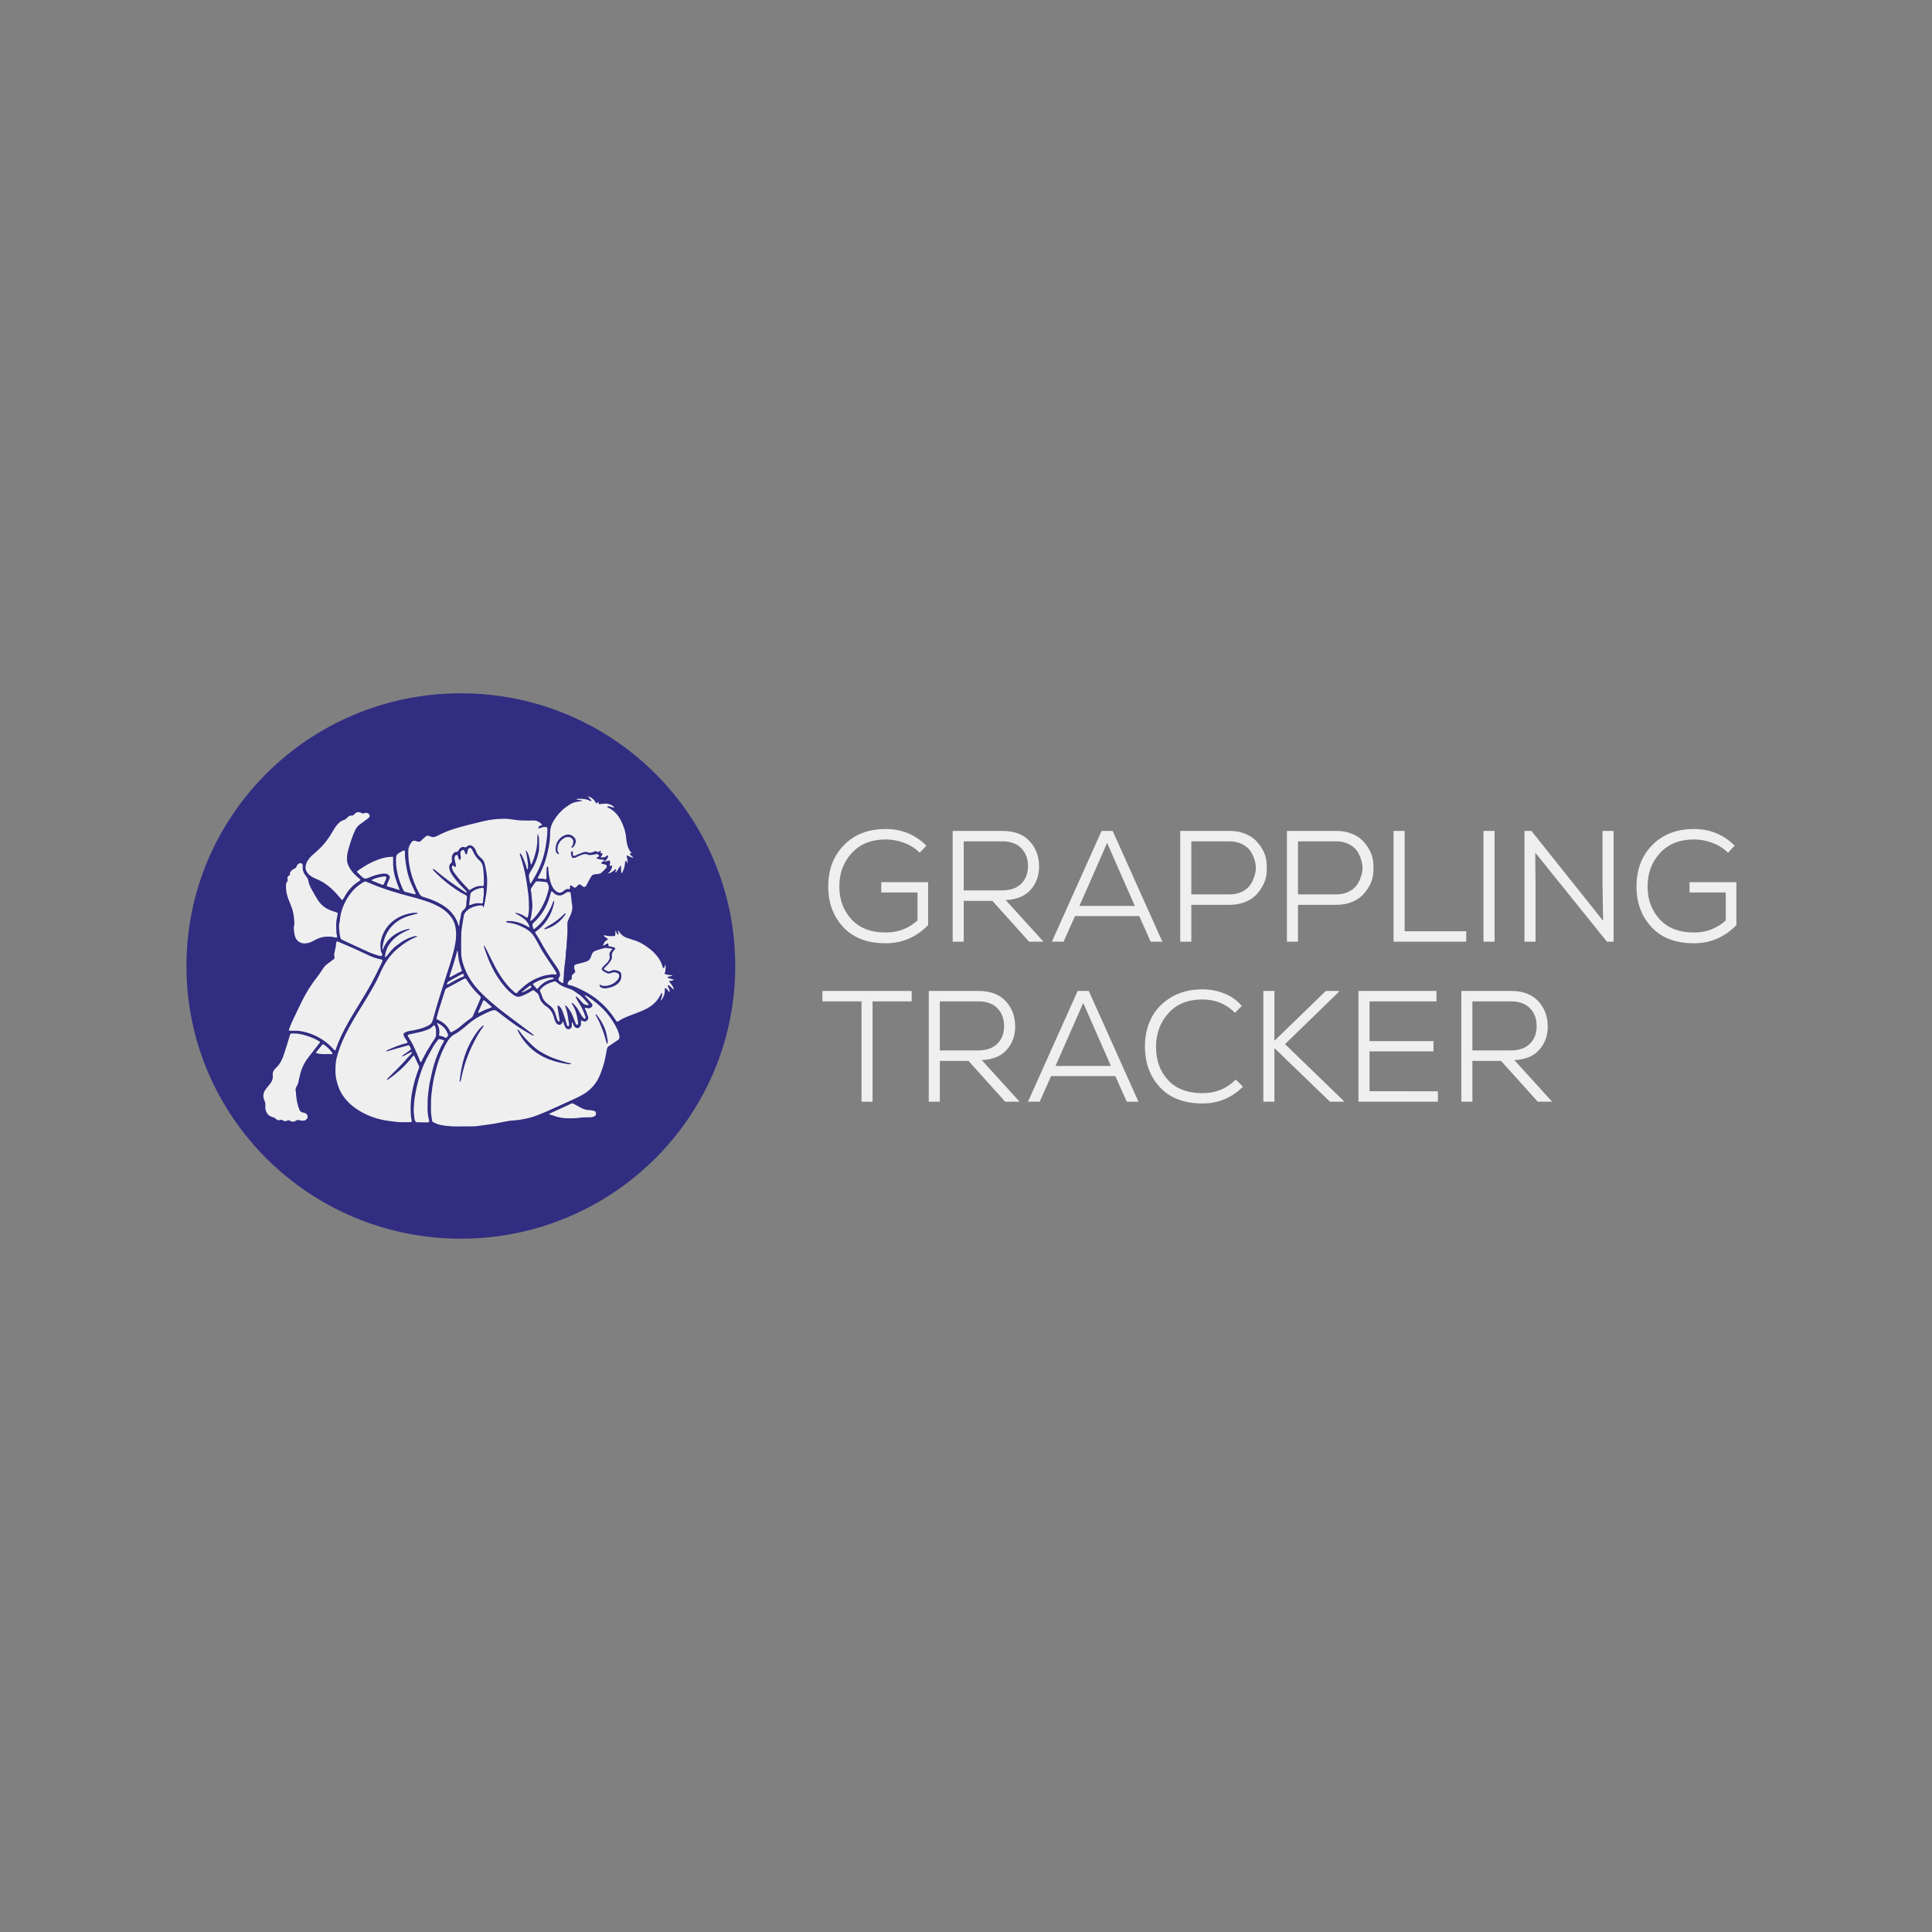 <?xml version="1.0" encoding="utf-8"?>
<!-- Generator: Adobe Illustrator 24.3.0, SVG Export Plug-In . SVG Version: 6.00 Build 0)  -->
<svg version="1.1" id="Layer_1" xmlns="http://www.w3.org/2000/svg" xmlns:xlink="http://www.w3.org/1999/xlink" x="0px" y="0px"
	 viewBox="0 0 2000 2000" style="enable-background:new 0 0 2000 2000;" xml:space="preserve">
<rect x="0" y="0" width="2000" height="2000" fill="#808080" stroke="none"/>
<style type="text/css">
	.st0{fill:#312D81;}
	.st1{fill:#EFEFF0;}
	.st2{fill:#2C2C2C;}
</style>
<g>
	<g>
		<path class="st1" d="M958.99,875.39l-6.88,7.37c-4.48-4.48-9.86-7.89-16.14-10.24c-6.28-2.35-12.64-3.52-19.09-3.52
			c-14.96,0-26.73,4.75-35.31,14.25c-8.58,9.5-12.81,21.08-12.7,34.73c0,13.33,4.18,24.55,12.53,33.67
			c8.36,9.12,20.18,13.68,35.47,13.68c12.67,0,23.65-4.15,32.93-12.45v-29h-37.52v-10.65h48.5v44.4
			c-12.23,12.56-26.87,18.84-43.91,18.84c-19,0-33.67-5.6-43.99-16.79c-10.32-11.19-15.48-25.04-15.48-41.53
			c-0.11-17.69,5.3-32.11,16.22-43.25c10.92-11.14,25.34-16.71,43.25-16.71C933.38,858.19,947.41,863.92,958.99,875.39z"/>
		<path class="st1" d="M1041.07,931.75l39.16,43.09h-14.91l-38.01-42.27h-29.65v42.27h-11.47V860.16h51.45
			c12.12,0,21.46,3.47,28.02,10.4c6.55,6.94,9.88,15.59,9.99,25.97c0.11,9.61-2.76,17.75-8.6,24.41
			C1061.2,927.6,1052.54,931.21,1041.07,931.75z M1037.63,870.97h-39.98v50.79h39.32c8.85,0,15.59-2.32,20.23-6.96
			c4.64-4.64,6.96-10.73,6.96-18.27s-2.29-13.68-6.88-18.43S1046.15,870.97,1037.63,870.97z"/>
		<path class="st1" d="M1191.14,974.84l-11.8-26.54h-66.52l-11.8,26.54h-12.12l51.45-114.69h11.47l51.45,114.69H1191.14z
			 M1146.09,872.61l-28.67,65.21h57.34L1146.09,872.61z"/>
		<path class="st1" d="M1273.06,936.67h-39.81v38.17h-11.47V860.16h51.28c5.46,0,10.51,0.88,15.15,2.62
			c4.64,1.75,8.46,4.1,11.47,7.04c3,2.95,5.54,6.34,7.62,10.16c2.07,3.82,3.33,7.84,3.77,12.04c0.44,4.21,0.44,8.41,0,12.62
			c-0.44,4.21-1.69,8.25-3.77,12.12c-2.08,3.88-4.62,7.29-7.62,10.24c-3.01,2.95-6.83,5.3-11.47,7.05
			C1283.57,935.79,1278.52,936.67,1273.06,936.67z M1233.25,870.97v54.89h39.81c4.91,0,9.31-1.01,13.19-3.03
			c3.88-2.02,6.8-4.64,8.77-7.86c1.97-3.22,3.41-6.77,4.34-10.65c0.93-3.88,0.93-7.78,0-11.71c-0.93-3.93-2.38-7.51-4.34-10.73
			c-1.97-3.22-4.89-5.84-8.77-7.86c-3.88-2.02-8.27-3.03-13.19-3.03H1233.25z"/>
		<path class="st1" d="M1383.49,936.67h-39.81v38.17h-11.47V860.16h51.28c5.46,0,10.51,0.88,15.16,2.62
			c4.64,1.75,8.46,4.1,11.47,7.04c3,2.95,5.54,6.34,7.62,10.16c2.07,3.82,3.33,7.84,3.77,12.04c0.44,4.21,0.44,8.41,0,12.62
			c-0.44,4.21-1.69,8.25-3.77,12.12c-2.08,3.88-4.62,7.29-7.62,10.24c-3,2.95-6.83,5.3-11.47,7.05
			C1394,935.79,1388.95,936.67,1383.49,936.67z M1343.67,870.97v54.89h39.81c4.92,0,9.31-1.01,13.19-3.03
			c3.88-2.02,6.8-4.64,8.77-7.86c1.96-3.22,3.41-6.77,4.34-10.65c0.93-3.88,0.93-7.78,0-11.71c-0.93-3.93-2.38-7.51-4.34-10.73
			c-1.97-3.22-4.89-5.84-8.77-7.86c-3.88-2.02-8.27-3.03-13.19-3.03H1343.67z"/>
		<path class="st1" d="M1442.63,860.16h11.47v103.87h63.73v10.81h-75.2V860.16z"/>
		<path class="st1" d="M1547.16,974.84h-11.47V860.16h11.47V974.84z"/>
		<path class="st1" d="M1585.33,860.16l74.22,93.06l-0.66-38.01v-55.05h11.47v114.69h-6.88l-74.22-92.24l0.33,33.91v58.33h-11.47
			V860.16H1585.33z"/>
		<path class="st1" d="M1795.7,875.39l-6.88,7.37c-4.48-4.48-9.86-7.89-16.14-10.24c-6.28-2.35-12.64-3.52-19.09-3.52
			c-14.96,0-26.73,4.75-35.31,14.25c-8.58,9.5-12.81,21.08-12.7,34.73c0,13.33,4.18,24.55,12.53,33.67
			c8.36,9.12,20.18,13.68,35.47,13.68c12.67,0,23.65-4.15,32.93-12.45v-29H1749v-10.65h48.5v44.4
			c-12.23,12.56-26.87,18.84-43.91,18.84c-19,0-33.67-5.6-43.99-16.79c-10.32-11.19-15.48-25.04-15.48-41.53
			c-0.11-17.69,5.3-32.11,16.22-43.25c10.92-11.14,25.34-16.71,43.25-16.71C1770.08,858.19,1784.12,863.92,1795.7,875.39z"/>
		<path class="st1" d="M891.82,1140.5v-103.87h-40.47v-10.81h92.4v10.81h-40.47v103.87H891.82z"/>
		<path class="st1" d="M1016.33,1097.41l39.16,43.09h-14.91l-38.01-42.27h-29.66v42.27h-11.47v-114.69h51.45
			c12.12,0,21.46,3.47,28.02,10.4c6.55,6.94,9.88,15.59,9.99,25.97c0.11,9.61-2.76,17.75-8.6,24.41
			C1036.46,1093.26,1027.8,1096.86,1016.33,1097.41z M1012.89,1036.63h-39.98v50.79h39.32c8.85,0,15.59-2.32,20.23-6.96
			c4.64-4.64,6.96-10.73,6.96-18.27s-2.29-13.68-6.88-18.43C1027.96,1039,1021.41,1036.63,1012.89,1036.63z"/>
		<path class="st1" d="M1166.41,1140.5l-11.8-26.54h-66.52l-11.8,26.54h-12.12l51.45-114.69h11.47l51.45,114.69H1166.41z
			 M1121.35,1038.26l-28.67,65.21h57.34L1121.35,1038.26z"/>
		<path class="st1" d="M1279.29,1117.56l7.37,7.37c-11.58,11.58-25.5,17.37-41.78,17.37c-19.01,0-33.67-5.54-43.99-16.63
			c-10.32-11.08-15.54-25.04-15.65-41.86c-0.11-10.7,1.99-20.48,6.31-29.33c4.31-8.85,11.08-16.11,20.32-21.79
			c9.23-5.68,20.23-8.52,33.01-8.52c7.97,0,15.54,1.45,22.69,4.34c7.15,2.9,13.13,7.18,17.94,12.86l-7.04,7.04
			c-9.29-9.17-20.48-13.76-33.59-13.76c-15.18,0-27.01,4.78-35.47,14.34c-8.47,9.56-12.7,21.11-12.7,34.65
			c0,14.09,4.18,25.62,12.53,34.57c8.36,8.96,20.23,13.43,35.63,13.43C1258.42,1131.65,1269.89,1126.96,1279.29,1117.56z"/>
		<path class="st1" d="M1386.11,1025.81v0.82l-55.87,54.23l60.78,58.82v0.82h-14.25l-57.51-55.54v55.54h-11.47v-114.69h11.47v51.61
			l53.25-51.61H1386.11z"/>
		<path class="st1" d="M1488.51,1129.69v10.81h-82.25v-114.69h80.77v10.81h-69.3v41.12h66.19v10.65h-66.19v41.29H1488.51z"/>
		<path class="st1" d="M1567.64,1097.41l39.16,43.09h-14.91l-38.01-42.27h-29.66v42.27h-11.47v-114.69h51.45
			c12.12,0,21.46,3.47,28.02,10.4c6.55,6.94,9.88,15.59,9.99,25.97c0.11,9.61-2.76,17.75-8.6,24.41
			C1587.76,1093.26,1579.11,1096.86,1567.64,1097.41z M1564.2,1036.63h-39.98v50.79h39.32c8.85,0,15.59-2.32,20.23-6.96
			c4.64-4.64,6.96-10.73,6.96-18.27s-2.29-13.68-6.88-18.43C1579.27,1039,1572.72,1036.63,1564.2,1036.63z"/>
	</g>
	<g>
		<ellipse class="st0" cx="477.06" cy="1000" rx="284.06" ry="282.29"/>
		<g>
			<path class="st1" d="M479.13,1166.07c-3.61,0-7.23,0.16-10.83-0.04c-4.3-0.23-8.61-0.66-12.83-1.63
				c-2.41-0.55-4.64-1.52-6.84-2.61c-0.86-0.43-1.28-1.09-1.42-2c-0.61-3.97-1.16-7.93-1.07-11.96c0.06-2.87,0.04-5.74,0.07-8.61
				c0.05-4.88,0.85-9.67,1.47-14.5c0.79-6.13,2.23-12.09,3.81-18.03c2.11-7.9,4.83-15.6,8.56-22.92c1.11-2.17,2.27-4.33,3.59-6.37
				c1.73-2.68,3.93-5.09,6.73-6.6c5.66-3.04,10.38-7.25,15.2-11.35c6.56-5.58,14.14-9.35,21.97-12.71c0.66-0.28,1.37-0.43,2.05-0.68
				c1.91-0.7,3.49-0.44,5.18,0.92c4.6,3.69,9.38,7.15,14.09,10.71c5.75,4.35,11.85,8.16,18.11,11.74c1.62,0.93,3.26,1.82,4.9,2.72
				c0.1,0.06,0.28,0.03,0.4-0.01c0.35-0.13,0.39-0.38,0.1-0.66c-0.52-0.49-1.03-1.01-1.6-1.44c-7.03-5.26-14.1-10.46-21.09-15.77
				c-6.07-4.61-12.19-9.19-18.03-14.08c-5.4-4.53-10.64-9.26-15.49-14.4c-7.61-8.06-13.42-17.2-16.72-27.81
				c-1.15-3.7-1.94-7.5-1.99-11.38c-0.08-6.6-0.09-13.2,0.07-19.8c0.07-2.99,0.54-5.98,0.96-8.95c0.44-3.11,1.13-6.19,1.55-9.3
				c0.28-2.11,1.2-3.78,2.69-5.24c1.46-1.42,3.05-2.63,4.91-3.48c3.17-1.45,6.47-2.39,9.97-2.56c1.25-0.06,2.32,0.1,2.49,1.68
				c0.05,0.45,0.35,0.46,0.52,0.05c1.09-2.68,1.42-5.54,1.9-8.34c0.69-4.08,1.36-8.2,1.6-12.32c0.28-4.71,0.35-9.42-0.38-14.15
				c-0.5-3.26-1.08-6.47-1.87-9.67c-0.57-2.33-1.62-4.27-3.39-5.85c-0.54-0.48-1.05-0.99-1.58-1.47c-1.84-1.68-3.29-3.57-4.01-6.01
				c-0.53-1.81-1.63-3.34-3-4.66c-1.94-1.86-3.98-2.02-6.23-0.46c-0.35,0.25-0.61,0.64-0.98,0.84c-0.34,0.18-0.83,0.37-1.14,0.25
				c-3.25-1.18-5.23,0.44-6.82,2.97c-0.08,0.12-0.12,0.26-0.18,0.39c-0.39,0.85-0.99,1.38-1.99,1.37c-1.24-0.01-2.25,0.5-3.03,1.42
				c-0.94,1.12-1.65,2.39-1.73,3.87c-0.07,1.29,0.01,2.58,0.07,3.87c0.04,0.91-0.12,1.73-0.86,2.31c-2.48,1.95-2.14,4.56-1.54,7.1
				c0.32,1.36,1.04,2.67,1.79,3.88c2.74,4.41,6.07,8.37,9.62,12.14c2.07,2.2,4.22,4.33,6.3,6.51c0.13,0.14,0.11,0.6-0.02,0.75
				c-0.14,0.16-0.55,0.25-0.75,0.16c-0.52-0.23-0.99-0.57-1.48-0.88c-10.44-6.69-20.51-13.87-29.93-21.94
				c-0.75-0.64-1.66-1.11-2.51-1.64c-0.06-0.04-0.25,0.04-0.33,0.12c-0.08,0.08-0.18,0.27-0.14,0.34c0.27,0.49,0.5,1.04,0.89,1.43
				c2.94,2.96,5.96,5.83,9.08,8.61c5.62,5,11.65,9.39,18.02,13.35c1.95,1.22,3.99,2.31,6.06,3.32c1.1,0.54,1.47,1.28,1.35,2.4
				c-0.18,1.7-0.37,3.41-0.56,5.11c-0.03,0.28-0.18,0.57-0.15,0.84c0.34,3.12-0.82,5.51-3.28,7.46c-1.26,1-1.82,2.54-2.12,4.14
				c-0.36,1.97-0.57,4-1.2,5.88c-0.72,2.13-0.04,4.41-0.99,6.46c-0.75-2-1.36-4.07-2.27-5.99c-3.37-7.1-8.71-12.37-15.44-16.39
				c-5.98-3.57-12.44-6.02-19.08-7.97c-1.99-0.59-3.18-1.62-4.14-3.37c-4.19-7.59-7.27-15.6-9.29-23.99
				c-1.65-6.84-2.39-13.81-2.17-20.87c0.1-3.36,1.61-6.07,3.45-8.64c0.96-1.35,2.4-1.73,4.22-1.12c3.99,1.34,4.01,1.22,7.07-1.72
				c1.13-1.09,2.3-2.17,3.56-3.11c0.81-0.6,1.79-0.9,2.86-0.38c0.51,0.25,1.16,0.22,1.65,0.49c2.11,1.17,4.16,0.83,6.22-0.13
				c0.91-0.43,1.86-0.79,2.74-1.28c5.19-2.88,10.72-4.84,16.37-6.61c10.04-3.14,20.3-5.38,30.49-7.92c3.07-0.77,6.2-1.18,9.34-1.61
				c3.6-0.5,7.18-0.59,10.78-0.69c4.64-0.12,9.16,0.78,13.73,1.36c3.28,0.41,6.62,0.41,9.94,0.5c2.31,0.06,4.62-0.03,6.93-0.11
				c2.9-0.1,5.36,0.95,7.51,2.78c0.62,0.53,1.4,0.99,1.49,1.94c-0.66,0.25-1.35,0.45-1.98,0.77c-0.5,0.26-0.94,0.65-1.38,1.01
				c-0.42,0.34-0.56,1.34-0.19,1.52c0.33,0.16,0.84,0.26,1.15,0.12c1.44-0.68,2.87-1.26,4.52-1.34c3.46-0.17,3.53-0.14,3.5,3.49
				c-0.04,5.31-0.8,10.54-1.6,15.78c-1.89,12.36-6.33,23.75-12.76,34.43c-0.67,1.11-1.26,2.26-1.97,3.34
				c-0.42,0.64-1.01,1.18-1.53,1.76c-0.12-0.7-0.23-1.4-0.35-2.1c-0.25-1.41-0.53-2.81-0.77-4.21c-0.36-2.07,0-3.99,1.19-5.74
				c0.4-0.59,0.7-1.25,1.08-1.86c3.81-6.01,6.38-12.5,7.79-19.45c0.11-0.56,0.27-1.13,0.28-1.69c0.04-4.02,0.14-8.03,0.01-12.05
				c-0.05-1.38-0.7-2.74-1.1-4.1c-0.02-0.07-0.24-0.17-0.28-0.14c-0.11,0.08-0.23,0.22-0.23,0.34c-0.06,1-0.16,2-0.14,3
				c0.27,9.49-2.12,18.43-5.76,27.09c-0.18,0.43-0.6,0.76-0.9,1.14c-0.1-0.41-0.23-0.81-0.3-1.23c-0.64-3.67-1.36-7.32-2.9-10.75
				c-0.4-0.9-1.02-1.7-1.56-2.53c-0.04-0.07-0.26-0.1-0.33-0.06c-0.11,0.07-0.24,0.24-0.22,0.34c0.33,1.68,0.74,3.34,1.03,5.03
				c0.71,4.09,1.44,8.18,1.24,12.35c-0.02,0.42-0.14,0.84-0.25,1.25c-0.02,0.09-0.19,0.17-0.3,0.19c-0.13,0.02-0.31,0.02-0.41-0.05
				c-0.11-0.07-0.21-0.22-0.24-0.35c-0.82-3.8-2.24-7.39-3.77-10.95c-0.34-0.79-0.67-1.59-1.07-2.35c-1.05-1.95-2.07-3.06-2.28-2.6
				c-0.56,1.22,0.3,2.22,0.63,3.25c2.47,7.78,4.49,15.69,5.83,23.73c0.84,5.07,1.52,10.18,2.19,15.28c0.7,5.3,0.57,10.57,0.67,15.87
				c0.05,2.62-0.77,5.09-1.1,7.64c-0.07,0.51-0.94,0.86-1.39,0.6c-0.5-0.28-1-0.57-1.46-0.91c-2.48-1.81-5.25-2.95-8.22-3.69
				c-0.69-0.17-1.36-0.55-2.03,0.01c0.45,0.33,0.86,0.74,1.36,0.98c2.89,1.36,5.47,3.16,7.97,5.12c2.71,2.13,4.37,4.9,5.51,8.04
				c0.04,0.11-0.01,0.37-0.05,0.38c-0.23,0.05-0.52,0.14-0.71,0.05c-2.32-1.16-4.56-2.51-6.95-3.5c-5.11-2.12-10.44-3.21-16.02-2.76
				c-0.24,0.02-0.47,0.24-0.7,0.37c0.27,0.31,0.48,0.71,0.82,0.91c0.35,0.21,0.82,0.26,1.24,0.31c6.42,0.65,12.33,2.77,17.91,5.92
				c3.84,2.17,7.05,4.97,9.33,8.76c1.26,2.09,2.65,4.12,3.7,6.31c3.27,6.75,7.45,12.93,11.62,19.13c1.68,2.5,3.41,4.98,5.04,7.52
				c0.93,1.45,1.75,2.97,2.52,4.5c0.6,1.19,0.2,1.61-1.25,1.44c-1.87-0.22-3.71-0.25-5.58,0.23c-1.53,0.39-3.15,0.39-4.68,0.77
				c-8.24,2.07-15.64,5.79-22.1,11.31c-1.86,1.59-3.71,3.19-5.5,4.84c-0.73,0.67-1.18,1.96-1.97,2.17
				c-1.36,0.37-2.33-0.99-3.25-1.79c-2.07-1.78-4.07-3.68-5.85-5.74c-5.18-6.01-9.51-12.62-13.19-19.63
				c-3.2-6.1-6.19-12.31-9.29-18.47c-0.58-1.15-1.21-2.28-1.83-3.4c-0.05-0.09-0.21-0.11-0.31-0.17c-0.11,0.25-0.36,0.55-0.3,0.75
				c0.45,1.5,0.95,2.99,1.45,4.48c1.78,5.3,3.8,10.52,6.2,15.57c3.7,7.81,8.26,15.08,13.9,21.7c3.02,3.54,6.24,6.71,10.17,9.24
				c1.99,1.29,3.91,1.53,6.15,0.91c3.38-0.93,6.36-2.68,9.41-4.29c1.26-0.67,2.43-1.78,3.76-2.01c1.53-0.27,2.14,1.7,3.45,2.28
				c1.62,0.72,2.13,2.23,2.6,3.76c0.58,1.92,1.25,3.78,2.4,5.49c0.98,1.45,2.14,2.7,3.45,3.83c0.33,0.28,0.68,0.53,1.05,0.76
				c4.49,2.82,7.29,6.83,8.6,11.92c0.35,1.38,0.83,2.74,1.37,4.07c0.32,0.78,0.77,1.57,1.34,2.19c1.8,1.93,4.43,2.03,5.98-0.86
				c0.13-0.25,0.12-0.57,0.24-0.82c0.09-0.2,0.27-0.36,0.42-0.54c0.07,0.12,0.17,0.24,0.21,0.37c0.35,1.09,0.61,2.22,1.04,3.27
				c0.43,1.05,0.95,2.1,1.59,3.03c0.89,1.28,2.59,1.84,3.81,1.31c1.39-0.61,2.44-1.56,2.5-3.21c0.04-1.15,0-2.29,0-3.44
				c0-0.13,0.1-0.26,0.16-0.39c0.17,0.09,0.44,0.14,0.51,0.28c0.36,0.78,0.65,1.59,1,2.38c0.23,0.52,0.47,1.06,0.82,1.51
				c0.92,1.19,2.15,1.99,3.69,1.9c1.4-0.08,3.11-2.04,3.25-3.64c0.11-1.28,0.02-2.58,0.08-3.87c0.01-0.15,0.43-0.44,0.55-0.39
				c0.81,0.3,1.59,0.68,2.38,1.01c0.71,0.29,1.41,0.2,2.08-0.16c2.31-1.22,2.98-2.73,2.13-5.3c-0.72-2.17-1.65-4.27-2.39-6.44
				c-0.24-0.71-1.31-1.43-0.5-2.16c0.33-0.3,1.37,0.07,2.03,0.29c1.52,0.5,2.89,0.16,4.12-0.69c1.46-1.01,2-2.57,0.71-4.01
				c-2.4-2.68-4.76-5.39-7.13-8.09c-0.08-0.09-0.09-0.24-0.14-0.36c0.26-0.05,0.57-0.22,0.76-0.14c0.66,0.29,1.3,0.63,1.9,1.02
				c7.29,4.73,13.97,10.19,19.66,16.75c4.44,5.13,8.12,10.79,11.11,16.87c0.94,1.92,1.59,3.99,2.22,6.04
				c0.29,0.94,0.25,1.98,0.28,2.98c0.03,0.91-0.39,1.69-1.09,2.25c-0.67,0.54-1.41,0.98-2.13,1.46c-2.51,1.68-5.03,3.35-7.53,5.06
				c-1.37,0.94-2.13,2.18-2.35,3.9c-0.35,2.69-0.97,5.34-1.47,8c-1.11,5.93-3,11.61-5.2,17.24c-3.82,9.78-10.35,17.1-19.61,22.06
				c-2.41,1.29-4.88,2.48-7.37,3.62c-9.43,4.31-18.84,8.69-28.34,12.83c-6.72,2.93-13.49,5.81-20.71,7.38
				c-2.81,0.61-5.62,1.14-8.47,1.56c-3.01,0.44-6.03,0.48-9.03,0.84c-3.42,0.42-6.79,1.22-10.18,1.88
				c-4.8,0.94-9.61,1.78-14.47,2.35c-3.28,0.38-6.54,0.93-9.82,1.36c-1.14,0.15-2.3,0.24-3.45,0.25c-3.61,0.03-7.22,0.01-10.84,0.01
				C479.13,1166.08,479.13,1166.08,479.13,1166.07z M588.7,1101.69c0.92-0.07,1.5-0.08,2.07-0.17c0.22-0.04,0.4-0.26,0.6-0.39
				c-0.11-0.09-0.22-0.22-0.35-0.25c-5.23-1.06-10.23-2.84-15.29-4.48c-5.38-1.74-10.38-4.28-15.24-7.06
				c-3.37-1.92-6.45-4.3-9.3-6.97c-4.93-4.64-9.57-9.52-13.51-15.04c-0.41-0.57-0.99-1.01-1.51-1.5c-0.06-0.06-0.27-0.06-0.34-0.01
				c-0.1,0.08-0.22,0.27-0.18,0.35c0.83,1.66,1.6,3.35,2.54,4.94c6.02,10.11,14.2,17.96,24.84,23.2c6.49,3.19,13.37,5.2,20.48,6.5
				C585.34,1101.14,587.18,1101.43,588.7,1101.69z M475.78,1119.51c-0.03-0.39-0.05-0.24,0-0.11c0.08,0.24,0.21,0.46,0.32,0.69
				c0.1-0.1,0.25-0.18,0.3-0.3c0.32-0.79,0.77-1.56,0.91-2.39c0.61-3.67,1.57-7.25,2.53-10.84c2.19-8.19,5.1-16.09,8.78-23.72
				c3.43-7.11,7.08-14.1,11.9-20.41c0.14-0.18,0.06-0.52,0.09-0.79c-0.24-0.02-0.59-0.15-0.7-0.04c-1.63,1.62-3.41,3.13-4.8,4.94
				c-5.46,7.09-9.73,14.83-12.86,23.24C478.73,1099.23,476.84,1109.01,475.78,1119.51z M629.19,1078.04
				c-0.17-1.02-0.5-2.69-0.75-4.38c-1.3-8.74-5.23-16.27-10.76-23.06c-0.17-0.21-0.44-0.34-0.69-0.47c-0.1-0.05-0.28-0.05-0.38,0.01
				c-0.1,0.05-0.23,0.25-0.2,0.31c1.34,2.53,2.87,4.97,4,7.59c2.73,6.3,5.3,12.66,6.88,19.37c0.23,0.96,0.62,1.89,0.96,2.83
				c0.04,0.12,0.28,0.29,0.29,0.27c0.17-0.14,0.42-0.29,0.46-0.49C629.12,1079.6,629.11,1079.17,629.19,1078.04z"/>
			<path class="st1" d="M418.68,1161.69c-5.79,0.21-11.48-0.65-17.19-1.45c-10.43-1.46-20.17-4.84-29.17-10.18
				c-7.66-4.54-14.11-10.45-18.74-18.12c-2.54-4.22-4.05-8.87-5.22-13.6c-1.43-5.78-1.3-11.69-0.8-17.54
				c0.29-3.39,1.19-6.74,2.16-10.05c2.85-9.69,7.16-18.75,11.94-27.59c6.09-11.24,13.18-21.89,19.7-32.88
				c3.95-6.66,7.88-13.34,11.06-20.43c2.28-5.1,4.6-10.22,7.74-14.89c3.13-4.66,6.67-8.94,11-12.62
				c6.19-5.27,12.84-9.71,20.45-12.66c0.12-0.05,0.19-0.2,0.29-0.3c-0.24-0.14-0.49-0.41-0.72-0.39c-0.99,0.07-2.02,0.1-2.96,0.38
				c-4.74,1.37-9.21,3.39-13.23,6.23c-3.29,2.32-6.64,4.61-9.33,7.65c-2.19,2.48-4.24,5.06-6.37,7.59c-0.09,0.1-0.25,0.19-0.38,0.19
				c-0.08,0-0.22-0.17-0.22-0.27c-0.04-0.57-0.13-1.14-0.05-1.7c0.68-4.93,2.56-9.35,5.64-13.29c4.66-5.95,10.84-9.77,17.7-12.68
				c0.53-0.22,1.07-0.42,1.56-0.7c0.23-0.13,0.37-0.42,0.56-0.64c-0.23-0.1-0.48-0.33-0.68-0.29c-4.51,1.02-8.86,2.43-12.86,4.83
				c-6.37,3.82-11.31,8.82-13.86,15.91c-0.1,0.27-0.17,0.54-0.27,0.81c-0.03,0.06-0.14,0.09-0.22,0.13
				c-0.06-0.13-0.16-0.26-0.16-0.39c-0.01-0.86-0.11-1.73,0.01-2.58c1.34-9.89,5.33-18.4,13.25-24.81c3.95-3.2,8.42-5.53,13.29-7.02
				c3.02-0.92,6.09-1.7,9.13-2.54c0.27-0.08,0.54-0.17,0.79-0.29c0.08-0.04,0.18-0.23,0.16-0.26c-0.09-0.11-0.22-0.25-0.34-0.25
				c-1.44-0.04-2.9-0.22-4.32-0.05c-6.98,0.84-13.46,3.1-19.26,7.1c-7.56,5.23-12.26,12.47-14.41,21.27
				c-0.85,3.48-0.57,7.15-0.14,10.72c0.15,1.23,0.92,2.39,1.37,3.6c0.44,1.2-0.16,2.08-1.36,1.96c-0.86-0.08-1.75-0.13-2.55-0.4
				c-3.14-1.05-6.34-1.98-9.35-3.33c-8.81-3.95-17.54-8.07-26.3-12.12c-0.65-0.3-1.31-0.6-1.95-0.94c-0.79-0.42-1.37-1-1.56-1.94
				c-0.14-0.7-0.57-1.35-0.63-2.05c-0.41-4.68-1.61-9.31-0.4-14.08c0.55-2.19,0.47-4.52,0.93-6.79c1.86-9.35,5.95-17.55,11.99-24.92
				c3.07-3.74,6.72-6.67,10.79-9.17c2.69-1.65,2.73-1.6,5.55-0.44c3.73,1.53,7.42,3.18,11.2,4.57c7.29,2.69,14.67,5.08,22.16,7.2
				c9,2.55,18.12,4.66,26.98,7.65c5.07,1.71,9.96,3.83,14.58,6.51c4.52,2.63,8.45,5.95,11.52,10.25c3.2,4.48,4.57,9.53,4.89,14.9
				c0.47,7.82-1.14,15.37-3.15,22.86c-2.08,7.74-4.53,15.38-7.03,23c-3.08,9.39-6.01,18.82-8.92,28.27
				c-1.56,5.06-2.91,10.18-4.36,15.27c-0.24,0.83-0.57,1.63-0.75,2.46c-0.54,2.43-2.08,4-4.23,5.15c-4.36,2.34-9.05,3.67-13.86,4.69
				c-1.97,0.42-3.97,0.67-5.94,1.08c-1.12,0.23-2.24,0.57-3.31,0.97c-3.04,1.12-3.55,2.49-1.94,5.2c0.96,1.6,2.03,3.14,3.01,4.72
				c0.44,0.71,0.12,1.51-0.63,1.68c-7.06,1.61-13.69,4.41-20.24,7.4c-0.25,0.12-0.46,0.34-0.68,0.53c-0.1,0.09-0.16,0.23-0.24,0.35
				c0.21,0.1,0.43,0.28,0.64,0.27c0.27-0.01,0.54-0.19,0.81-0.27c5.39-1.55,10.78-3.1,16.18-4.63c1.11-0.31,2.22-0.62,3.35-0.83
				c0.95-0.17,2.03-1.2,2.83-0.32c0.83,0.91,1.26,2.2,1.73,3.37c0.11,0.28-0.21,0.81-0.46,1.12c-0.26,0.32-0.68,0.53-1.03,0.77
				c-2,1.41-4.01,2.8-5.99,4.24c-0.62,0.45-1.63,0.58-1.53,1.68c0.79-0.25,1.62-0.42,2.37-0.76c0.78-0.35,1.48-0.89,2.24-1.31
				c3.96-2.17,5.97-2.88,5.78-2.28c-0.65,2.01-2.46,3.14-3.74,4.67c-6.57,7.85-14.01,14.87-21.24,22.1c-0.4,0.4-0.76,0.86-1.11,1.31
				c-0.06,0.08-0.05,0.33-0.04,0.34c0.26,0.06,0.54,0.17,0.78,0.11c0.27-0.06,0.5-0.28,0.73-0.44c6.45-4.63,12.59-9.62,18.04-15.4
				c2.66-2.82,5.07-5.87,7.58-8.83c0.52-0.61,0.78-0.59,1.17,0.22c1.59,3.37,3.16,6.75,4.76,10.12c0.33,0.69,0.4,1.36,0.14,2.07
				c-0.68,1.89-1.35,3.78-2.03,5.66c-2.5,6.88-4.18,13.98-5.47,21.16c-1.32,7.37-1.37,14.83-0.99,22.29
				c0.09,1.84,0.61,3.66,0.89,5.5c0.16,1.06-0.31,1.59-1.45,1.61C422.72,1161.71,420.7,1161.69,418.68,1161.69z"/>
			<path class="st1" d="M625.51,891.34c-1.33-0.05-2.04,0.94-2.87,1.7c-0.34,0.31-0.26,0.93,0.13,1.03
				c1.11,0.29,2.22,0.56,3.35,0.79c2.05,0.43,2.7,2.26,1.25,3.82c-1.57,1.68-3.22,3.29-4.92,4.85c-0.5,0.46-1.23,0.76-1.91,0.9
				c-1.4,0.29-2.83,0.52-4.26,0.58c-1.9,0.08-3.38,0.84-4.33,2.42c-1.26,2.09-2.38,4.25-3.54,6.39c-0.47,0.88-0.82,1.83-1.34,2.68
				c-1.19,1.94-2.54,2.19-4.25,0.85c-0.34-0.27-0.61-0.61-0.94-0.89c-1.57-1.28-2.39-1.27-3.72,0.06c-0.51,0.51-0.94,1.09-1.46,1.59
				c-1.01,0.98-2.04,1.07-3.09,0.26c-0.57-0.44-1.05-0.99-1.62-1.42c-0.32-0.24-0.77-0.45-1.15-0.44c-0.79,0.02-0.71,0.71-0.76,1.26
				c-0.03,0.28,0.02,0.58-0.01,0.86c-0.18,1.89-0.21,1.98-2.45,1.66c-0.82-0.12-1.41,0.11-1.98,0.5c-1.07,0.72-2.08,1.55-3.15,2.28
				c-2.16,1.46-4.22,1.38-6.4-0.14c-1.85-1.28-3.12-2.96-4.17-4.85c-1.91-3.43-2.75-7.19-3.49-11c-0.63-3.25-0.7-6.53-1-9.8
				c-0.01-0.12-0.18-0.35-0.23-0.34c-0.25,0.07-0.61,0.13-0.72,0.31c-0.27,0.49-0.58,1.03-0.62,1.56c-0.13,2-0.18,4.01-0.19,6.02
				c-0.01,1.29,0.1,2.58,0.13,3.87c0.02,1.19-0.49,1.76-1.5,1.43c-1.97-0.65-3.98-0.57-6-0.62c-1.9-0.05-1.96-0.12-0.97-1.96
				c2.94-5.44,5.52-11.03,7.3-16.97c1.73-5.76,3.12-11.58,4.04-17.54c0.53-3.43,0.66-6.83,0.79-10.26c0.04-1.15,0.01-2.3,0.17-3.44
				c0.4-2.85,1.22-5.56,2.63-8.12c4.41-8,10.54-14.33,18.46-18.91c2.89-1.67,6.14-2.43,9.48-2.74c0.71-0.07,1.43-0.14,2.14-0.24
				c0.12-0.02,0.25-0.16,0.31-0.28c0.02-0.05-0.11-0.25-0.2-0.27c-1.82-0.4-3.65-0.79-5.47-1.19c-0.13-0.03-0.24-0.16-0.35-0.24
				c0.09-0.07,0.17-0.18,0.27-0.21c0.28-0.07,0.56-0.14,0.84-0.16c4.66-0.31,9.23-0.05,13.46,2.25c0.21,0.11,0.63,0.1,0.79-0.03
				c0.47-0.38,0.07-0.78-0.17-1.06c-0.74-0.88-1.54-1.71-2.32-2.56c-0.19-0.21-0.41-0.41-0.59-0.63c-0.06-0.08-0.11-0.27-0.07-0.31
				c0.09-0.08,0.27-0.17,0.37-0.14c2.35,0.83,4.44,2.05,5.95,4.08c0.51,0.69,0.97,1.43,1.45,2.14c0.89,1.31,0.89,1.32,2.03-0.1
				c0.18-0.22,0.32-0.47,0.48-0.71c0.15,0.32,0.35,0.63,0.45,0.96c0.08,0.27,0,0.58,0.07,0.85c0.09,0.41,0.17,0.77,0.81,0.7
				c2-0.22,4.02-0.36,6.03-0.5c3.03-0.22,5.65,0.88,8.09,2.54c0.91,0.62,1.43,1.51,1.06,1.53c-0.53,0.03-1.08-0.11-1.6-0.25
				c-1.25-0.35-2.46-0.81-3.72-1.09c-0.51-0.11-1.41-0.03-1.59,0.28c-0.31,0.55,0.37,0.95,0.85,1.17c6.24,2.8,10.27,7.67,13.3,13.59
				c2.91,5.68,4.81,11.62,5.33,18c0.17,2.13,0.47,4.28,1.01,6.35c0.83,3.2,2,6.29,4.41,8.75c0.12,0.12,0.03,0.43,0.04,0.65
				c-0.28-0.03-0.56-0.05-0.83-0.09c-0.27-0.03-0.53-0.07-0.79-0.11c0.03,0.38-0.06,0.83,0.11,1.13c0.28,0.49,0.7,0.91,1.12,1.3
				c0.64,0.58,1.33,1.1,1.99,1.65c0.09,0.08,0.15,0.2,0.22,0.3c-0.26,0.09-0.57,0.33-0.77,0.26c-1.21-0.44-2.39-0.94-3.57-1.45
				c-0.65-0.28-1.26-0.67-1.92-0.92c-0.15-0.06-0.65,0.28-0.64,0.36c0.25,1.26,0.61,2.51,0.83,3.77c0.19,1.12,0.24,2.26,0.34,3.4
				c0.01,0.13-0.09,0.27-0.14,0.4c-0.15-0.14-0.34-0.27-0.45-0.44c-0.23-0.37-0.38-0.77-0.62-1.13c-0.23-0.35-0.52-0.66-0.79-0.99
				c-0.18,0.36-0.47,0.69-0.54,1.07c-0.32,1.97-0.43,4-0.92,5.93c-0.45,1.79-1.27,3.49-1.98,5.2c-0.15,0.36-0.58,0.61-0.88,0.9
				c-0.14-0.36-0.38-0.71-0.4-1.07c-0.09-2.14-0.12-4.28-0.19-6.42c0-0.12-0.15-0.29-0.26-0.32c-0.11-0.03-0.33,0.03-0.4,0.12
				c-0.41,0.58-0.79,1.17-1.17,1.76c-1.01,1.56-2,3.13-3.04,4.68c-0.13,0.19-0.46,0.24-0.69,0.36c-0.06-0.25-0.22-0.53-0.17-0.75
				c0.17-0.69,0.42-1.35,0.62-2.03c0.03-0.12-0.04-0.28-0.09-0.4c-0.15-0.35-0.41-0.41-0.69-0.12c-1.92,2.01-4.15,3.54-6.85,4.32
				c-0.12,0.03-0.28-0.01-0.4-0.07c-0.07-0.04-0.15-0.2-0.13-0.26c0.05-0.12,0.16-0.25,0.28-0.32c2.17-1.27,2.98-3.41,3.67-5.63
				c0.54-1.76,0.57-1.72-1.55-1.49c-0.28,0.03-0.88-0.42-0.86-0.61c0.07-0.84,0.29-1.67,0.48-2.5c0.17-0.76-0.02-1.45-0.52-1.99
				c-0.25-0.27-0.76-0.58-1.04-0.5c-1.24,0.36-2.43,0.87-3.65,1.27c-0.14,0.05-0.41-0.31-0.62-0.48c2.05-1.08,3.16-2.85,3.75-5.01
				c0.04-0.14,0.15-0.3,0.11-0.41c-0.08-0.21-0.22-0.43-0.39-0.58c-0.08-0.07-0.31-0.06-0.42,0.01c-1.47,0.81-2.61,2.28-4.6,1.98
				c-0.67-0.1-1.4,0.12-2.1,0.19c-0.45-1.01,0.72-1.32,0.91-2.07c0.14-0.55,0.44-1.06,0.65-1.59c0.2-0.49-0.29-0.93-1.01-0.93
				c-1.18,0-1.18,0-0.9-0.92c0.12-0.4,0.27-0.81,0.31-1.22c0.01-0.1-0.48-0.39-0.53-0.35c-1.42,1.18-2.84,1.99-4.61,0.53
				c-0.23-0.19-0.89-0.12-1.22,0.06c-2.48,1.37-4.88,2.16-7.78,0.89c-1.53-0.67-3.37,0-5.06,0.54c-2.62,0.84-5.1,1.96-7.57,3.14
				c-1.3,0.62-2.25,0.06-2.36-1.42c-0.07-0.96,0.12-1.94,0.12-2.92c0-0.1-0.54-0.34-0.72-0.27c-1.05,0.46-1.61,1.36-1.39,2.38
				c0.27,1.26,0.58,2.52,1.06,3.71c0.17,0.41,0.85,0.79,1.35,0.87c1.35,0.22,2.52-0.48,3.7-1.01c2.23-1,4.37-2.14,6.8-2.72
				c1.63-0.4,3.04-0.6,4.55,0.27c0.58,0.34,1.38,0.52,2.05,0.46c2-0.18,4.06-0.27,5.96-0.85c1.75-0.53,2.75,0.17,3.7,1.31
				c0.15,0.19,0.01,0.9-0.22,1.06c-0.58,0.4-1.29,0.59-1.92,0.94c-0.22,0.12-0.43,0.43-0.46,0.68c-0.02,0.16,0.26,0.48,0.46,0.53
				c2.22,0.59,4.42,1.22,6.77,1.19C625.4,890.01,625.46,890.77,625.51,891.34z M575.15,878.63c0.03,0.41-0.01,1.29,0.16,2.12
				c0.26,1.29,0.81,2.46,2.03,3.15c0.34,0.19,0.77,0.21,1.16,0.32c0-0.38,0.15-0.91-0.04-1.11c-1.09-1.11-1.39-2.43-1.4-3.93
				c-0.03-5.46,2.85-9.12,7.28-11.85c1.71-1.05,3.6-0.97,5.46-0.65c1.85,0.32,3.52,2.42,3.67,4.28c0.18,2.28-0.62,4.2-2,5.96
				c-0.08,0.1,0.09,0.44,0.21,0.62c0.04,0.06,0.29,0.05,0.41,0.01c1.15-0.4,1.98-1.23,2.53-2.23c2.11-3.79,2.19-6.9-1.68-9.82
				c-1.98-1.49-4.39-2.01-6.96-1.29C579.77,865.94,575.23,871.75,575.15,878.63z"/>
			<path class="st1" d="M689.04,1001.14c-0.02,2.46-0.16,4.31-0.92,6.06c-0.22,0.51,0.23,1.22,0.77,1.32c2.26,0.44,4.46,1.2,6.81,1
				c0.12-0.01,0.25,0.11,0.38,0.17c-0.13,0.16-0.24,0.41-0.4,0.45c-1.39,0.38-2.79,0.7-4.17,1.08c-0.19,0.05-0.46,0.37-0.43,0.53
				c0.04,0.25,0.26,0.58,0.48,0.66c1.49,0.49,3,0.93,4.52,1.37c0.62,0.18,1.25,0.3,1.87,0.45c-0.66,0.27-1.31,0.6-2,0.78
				c-0.97,0.25-1.97,0.38-2.95,0.58c-0.4,0.08-0.5,0.32-0.26,0.63c0.35,0.45,0.72,0.88,1.09,1.31c1.43,1.64,2.62,3.42,3.44,5.43
				c0.15,0.37,0.26,1.01,0.07,1.21c-0.52,0.51-0.51-0.27-0.73-0.47c-1.17-1.06-2.28-2.18-3.47-3.21c-0.75-0.65-1.92-0.81-1.89-0.45
				c0.04,0.53,0.15,1.08,0.37,1.56c0.71,1.56,1.72,3.02,1.56,4.84c-0.02,0.23-0.21,0.45-0.33,0.67c-0.1-0.1-0.24-0.18-0.31-0.3
				c-0.9-1.48-1.89-2.88-3.37-3.86c-0.11-0.07-0.32-0.16-0.4-0.11c-0.2,0.12-0.49,0.3-0.51,0.49c-0.09,0.71-0.14,1.43-0.1,2.15
				c0.17,3.79-1.44,6.95-3.53,9.94c-0.08,0.11-0.22,0.18-0.33,0.27c-0.1-0.2-0.33-0.43-0.28-0.58c0.38-1.23,0.9-2.42,1.2-3.67
				c0.23-0.96,0.22-1.97,0.25-2.97c0.01-0.2-0.28-0.41-0.44-0.61c-0.12,0.09-0.27,0.15-0.34,0.26c-0.29,0.5-0.56,1-0.81,1.52
				c-3.05,6.3-7.84,10.89-13.96,14.23c-3.68,2.01-7.57,3.51-11.46,5.04c-2.41,0.95-4.89,1.74-7.28,2.72
				c-3.87,1.58-7.74,3.17-11.16,5.63c-0.88,0.63-1.44,0.45-2.13-0.53c-1.75-2.46-3.4-4.99-5.25-7.37
				c-7.98-10.25-17.66-18.46-29.46-24.13c-4.8-2.31-9.47-4.92-14.86-5.71c-0.54-0.08-0.88-0.8-0.73-1.34
				c0.48-1.72,1.24-3.18,3.11-3.83c0.88-0.31,1.31-1.07,1.23-2.05c-0.04-0.43-0.04-0.86-0.04-1.29c-0.02-0.91,0.32-1.68,1.01-2.28
				c0.54-0.47,1.08-0.96,1.64-1.41c0.9-0.72,1.24-1.6,0.69-2.65c-0.61-1.18-0.88-2.42-0.85-3.73c0.02-1.33,0.54-2.18,1.86-2.57
				c2.21-0.65,4.45-1.17,6.67-1.77c1.39-0.37,2.79-0.73,4.14-1.21c1.98-0.71,3.51-1.97,4.31-3.97c0.48-1.2,0.99-2.38,1.42-3.6
				c0.56-1.59,1.59-2.68,3.14-3.35c3.32-1.44,6.82-2.28,10.31-3.14c0.41-0.1,0.86-0.07,1.29-0.02c1.86,0.21,3.72,0.43,5.57,0.67
				c0.27,0.04,0.52,0.19,0.79,0.3c-0.14,0.25-0.26,0.51-0.44,0.73c-0.52,0.68-1.13,1.32-1.59,2.04c-0.79,1.24-1.29,2.67-0.91,4.1
				c0.8,3.02-0.6,5.26-2.4,7.39c-0.55,0.66-1.22,1.22-1.83,1.83c-0.82,0.81-1.63,1.63-2.47,2.42c-1.67,1.57-1.85,3.03,0.38,4.55
				c0.24,0.16,0.47,0.35,0.73,0.47c3.83,1.72,3.29,2.91,8.49,1.01c1.94-0.71,3.69-0.15,5.43,0.5c1.33,0.49,2.15,2.19,1.75,3.58
				c-0.31,1.08-0.72,2.24-1.43,3.08c-4.06,4.87-9.32,7.08-15.67,6.52c-0.93-0.08-1.81-0.78-2.72-1.17c-0.1-0.05-0.34-0.04-0.36,0.01
				c-0.11,0.25-0.29,0.56-0.22,0.77c0.38,1.12,0.96,2.03,2.23,2.42c1.39,0.43,2.78,0.87,4.24,0.64c4.31-0.67,8.48-1.74,11.98-4.51
				c3.34-2.65,4.64-6.12,4.01-10.29c-0.24-1.55-1.25-2.61-2.66-3.16c-2.46-0.95-4.97-1.53-7.56-0.35c-0.65,0.3-1.33,0.58-2.03,0.72
				c-0.53,0.11-1.18,0.16-1.65-0.04c-1.18-0.52-2.31-1.18-3.43-1.82c-0.75-0.42-0.78-1.03-0.09-1.72c1.03-1.01,2.15-1.93,3.1-3.01
				c1.23-1.4,2.39-2.86,3.46-4.39c0.92-1.32,1.48-2.85,1.25-4.47c-0.41-2.83,0.61-5.04,2.66-6.89c0.21-0.19,0.37-0.44,0.54-0.67
				c0.46-0.6,0.21-1.4-0.61-1.69c-0.94-0.33-1.91-0.6-2.88-0.83c-0.84-0.2-1.7-0.28-2.54-0.47c-0.77-0.17-0.93-0.58-0.82-1.82
				c0.08-0.82-0.6-1.36-1.35-1c-0.77,0.36-1.48,0.84-2.21,1.28c-0.48,0.29-0.94,0.61-1.43,0.88c-0.08,0.05-0.28-0.02-0.37-0.1
				c-0.09-0.08-0.21-0.26-0.17-0.34c0.45-1.04,0.84-2.11,1.42-3.07c0.36-0.59,0.99-1.04,1.53-1.51c0.76-0.65,1.56-1.26,2.34-1.88
				c-0.83-0.5-1.69-0.95-2.48-1.51c-0.69-0.49-1.3-1.1-1.93-1.67c-0.08-0.08-0.13-0.28-0.09-0.38c0.05-0.11,0.22-0.22,0.34-0.24
				c0.28-0.03,0.59-0.09,0.84,0c3.07,1.15,6.27,0.74,9.43,0.83c0.81,0.02,1.19-0.46,1.24-1.4c0.07-1.29,0.13-2.57,0.21-3.86
				c0.01-0.13,0.12-0.26,0.19-0.38c0.08,0.11,0.21,0.21,0.24,0.34c0.38,1.4,0.94,2.71,1.98,3.77c0.09,0.1,0.35,0.2,0.37,0.17
				c0.17-0.19,0.44-0.44,0.41-0.63c-0.18-1.12-0.45-2.22-0.66-3.33c-0.02-0.11,0.11-0.26,0.21-0.36c0.03-0.03,0.22,0.02,0.26,0.09
				c0.6,0.8,1.14,1.66,1.79,2.42c2.09,2.45,4.53,4.38,7.75,5.23c2.08,0.55,4.08,1.4,6.16,1.99c5.35,1.52,10.09,4.27,14.53,7.47
				c3.85,2.78,7.41,5.91,10.29,9.77c2.09,2.79,3.88,5.68,4.78,9.07c0.25,0.95,0.71,1.85,1.12,2.76c0.03,0.06,0.55,0.03,0.67-0.1
				c0.73-0.77,0.87-1.78,1.05-2.77c0.03-0.19,0.25-0.35,0.38-0.52c0.11,0.26,0.28,0.51,0.31,0.77
				C689.03,1000.29,689.04,1001.01,689.04,1001.14z"/>
			<path class="st1" d="M346.35,991.67c-0.03-0.56,0.04-0.88-0.07-1.13c-0.76-1.71-0.24-3.35,0.13-5.04
				c0.42-1.95,0.89-3.89,1.24-5.87c0.3-1.73-0.14-3.71,1.2-5.23c1.59,0.64,3.19,1.27,4.77,1.93c8.91,3.71,17.7,7.7,26.4,11.87
				c4.68,2.25,9.48,4.17,14.65,5.02c1.02,0.17,1.45,0.91,1.13,1.85c-0.28,0.81-0.6,1.61-0.99,2.38c-3.39,6.81-6.64,13.7-10.25,20.39
				c-3.27,6.06-6.9,11.92-10.44,17.83c-4.56,7.64-9.4,15.13-13.72,22.9c-4.82,8.65-9.34,17.47-12.48,26.9
				c-0.18,0.54-0.45,1.06-0.69,1.58c-0.25,0.55-0.66,0.43-0.97,0.12c-0.72-0.71-1.38-1.47-2.07-2.2
				c-8.59-9.01-19.02-14.67-31.25-17.24c-3.74-0.79-7.44-0.74-11.18-0.73c-0.72,0-1.46,0.09-2.15-0.03
				c-0.25-0.04-0.66-0.68-0.58-0.89c1.12-2.94,2.17-5.92,3.51-8.77c3.41-7.27,6.9-14.52,10.47-21.72
				c4.22-8.51,9.27-16.51,15.17-23.98c2.22-2.81,4.19-5.83,6.13-8.85c1.35-2.1,3.03-3.81,5.03-5.26c1.98-1.43,3.99-2.83,5.92-4.33
				C345.78,992.77,346.08,992.06,346.35,991.67z"/>
			<path class="st1" d="M304.58,1069.86c4.38-0.07,8.56,1.03,12.69,2.29c4.7,1.43,9.19,3.38,13.41,5.91
				c0.61,0.36,0.71,0.82,0.28,1.39c-1.92,2.51-3.87,4.99-5.81,7.49c-1.76,2.27-3.45,4.6-5.27,6.82c-4.85,5.89-7.93,12.59-9.53,20.01
				c-0.3,1.4-0.84,2.76-0.99,4.17c-0.26,2.49-1.15,4.73-2.38,6.86c-0.9,1.55-1.38,3.06-0.79,4.89c0.34,1.06,0.17,2.28,0.29,3.42
				c0.46,4.41,1.02,8.81,2.48,13.03c0.33,0.95,0.66,1.9,1.09,2.8c0.73,1.49,1.81,2.55,3.6,2.73c0.7,0.07,1.39,0.33,2.07,0.57
				c1.89,0.66,2.61,2.17,2.75,3.99c0.04,0.52-0.21,1.14-0.51,1.59c-1.01,1.54-2.43,2.43-4.36,2.27c-1.15-0.1-2.38,0.02-3.42-0.38
				c-1.7-0.65-2.91-0.26-4.39,0.7c-1.79,1.16-3.9,0.97-5.7-0.25c-0.99-0.67-1.82-0.69-2.76-0.11c-1.37,0.84-2.73,0.76-4.08-0.04
				c-1.02-0.6-2.04-1.1-3.26-0.63c-1.87,0.72-3.47,0.05-4.64-1.31c-0.83-0.97-1.71-1.27-2.89-1.55c-4.6-1.06-7.22-4.56-7.77-9.2
				c-0.1-0.85-0.03-1.72,0.01-2.58c0.09-1.89-0.11-3.7-0.95-5.45c-0.49-1.02-0.78-2.16-0.98-3.28c-0.58-3.34,0.58-6.21,2.6-8.81
				c1.32-1.7,2.7-3.36,4.05-5.04c2.06-2.55,3.32-5.36,2.95-8.72c-0.34-3.09,0.74-5.65,3.03-7.7c3.98-3.57,6.41-8.14,8.11-13.05
				c2.25-6.49,4.15-13.1,6.19-19.66c0.17-0.55,0.26-1.12,0.44-1.66c0.33-1.03,0.85-1.46,1.84-1.5
				C302.84,1069.84,303.71,1069.86,304.58,1069.86z"/>
			<path class="st1" d="M316.21,897.93c0.38-2.29,0.63-4.56,1.98-6.54c1.62-2.38,3.3-4.67,5.58-6.5c1.91-1.53,3.62-3.29,5.45-4.91
				c5.87-5.21,10.53-11.37,14.45-18.12c1.8-3.1,3.62-6.18,6.07-8.87c1.58-1.74,3.25-3.21,5.56-3.88c1.69-0.49,3.11-1.38,4.29-2.74
				c1.27-1.46,2.87-2.37,4.95-2.13c0.96,0.11,1.51-0.43,2.11-1.16c2.07-2.5,4.21-2.97,7.26-1.59c1.09,0.49,1.99,0.98,3.2,0.29
				c0.57-0.32,1.4-0.25,2.11-0.28c1.47-0.07,2.44,0.73,3.13,1.92c0.53,0.9,0.41,2.1-0.26,2.8c-0.3,0.31-0.6,0.63-0.95,0.88
				c-2.65,1.97-5.26,4.01-8,5.86c-2.34,1.58-4.15,3.54-5.3,6.09c-0.94,2.09-1.92,4.17-2.71,6.32c-2.12,5.78-3.99,11.64-5.38,17.64
				c-0.73,3.13-0.6,6.26-0.34,9.4c0.06,0.69,0.38,1.37,0.64,2.04c2.01,5.2,5.36,9.44,9.56,13.05c0.44,0.38,0.88,0.74,1.3,1.13
				c2.46,2.32,3.36,1.93-0.34,4.32c-5.55,3.59-9.86,8.33-13.13,14.02c-0.86,1.49-1.78,2.95-2.68,4.42c-0.22,0.37-0.77,0.35-1.1-0.03
				c-2.36-2.71-4.6-5.53-7.1-8.1c-5.34-5.51-11.33-10.15-18.52-13.13c-2.92-1.21-5.78-2.57-8.2-4.72
				C317.6,903.37,316.44,900.9,316.21,897.93z"/>
			<path class="st1" d="M348.73,950.47c-1.09,4.69-0.66,9.43-0.55,14.15c0.04,1.55,0.52,3.09,0.76,4.64
				c0.13,0.81-0.46,1.46-1.22,1.33c-1.27-0.23-2.52-0.62-3.8-0.77c-6.49-0.76-12.67,0.23-18.35,3.54c-2.01,1.17-4.07,2.16-6.33,2.69
				c-1.11,0.26-2.25,0.49-3.38,0.57c-5.16,0.35-9.64-3.09-10.68-8.17c-0.7-3.45-1.47-6.95-0.66-10.63c0.48-2.17,0.06-4.55-0.12-6.83
				c-0.15-1.99-0.46-3.98-0.83-5.94c-0.71-3.83-2.28-7.38-3.71-10.97c-0.58-1.47-1.18-2.92-1.71-4.41
				c-1.46-4.09-2.19-8.29-2.09-12.65c0.04-1.62,0.17-3.14,1.26-4.44c0.6-0.72,0.75-1.55,0.42-2.42c-0.7-1.84,0.18-3.02,1.65-3.92
				c0.7-0.42,1.01-0.87,0.81-1.73c-0.12-0.5-0.1-1.25,0.19-1.6c1.15-1.4,2.37-3,4.04-3.56c1.44-0.48,2.16-1.06,2.57-2.43
				c0.43-1.42,1.38-2.45,2.79-3.11c1.06-0.49,1.97-0.34,2.84,0.28c0.31,0.22,0.6,0.63,0.68,1c0.12,0.55,0.11,1.15,0.05,1.71
				c-0.43,4.15,1.25,7.61,3.79,10.66c1.07,1.29,1.75,2.65,2.02,4.19c0.58,3.3,1.9,6.3,3.53,9.18c2.12,3.75,4.15,7.56,6.5,11.16
				c2.38,3.64,5.49,6.61,9.41,8.71c3.2,1.71,6.58,2.89,10.03,3.94c0.91,0.28,1.12,0.74,0.93,1.63
				C349.3,947.68,349.02,949.08,348.73,950.47z"/>
			<path class="st1" d="M592.55,938.96c-0.15,3.29-0.85,5.9-1.98,8.4c-0.76,1.7-1.58,3.37-2.37,5.06c-0.61,1.32-0.91,2.69-0.84,4.17
				c0.07,1.72-0.04,3.44,0.03,5.16c0.27,6.46-0.95,12.85-0.97,19.3c-0.78,3.09-0.58,6.26-0.85,9.39c-0.32,3.7-0.89,7.37-1.35,11.05
				c-0.09,0.71-0.15,1.43-0.2,2.14c-0.3,4.42-0.59,8.85-0.89,13.27c-0.05,0.77-0.47,1.02-1.14,0.63c-0.99-0.59-2.01-1.14-2.9-1.86
				c-1.05-0.86-1.39-2.41-0.54-3.48c2.11-2.66,1-5.18-0.16-7.65c-0.79-1.68-1.85-3.24-2.93-4.76c-5.99-8.43-11.63-17.08-16.51-26.21
				c-1.42-2.65-3.13-5.15-4.72-7.71c-0.36-0.59-0.32-1.07,0.26-1.45c6.4-4.25,11.04-10.05,14.58-16.73
				c2.15-4.06,3.55-8.44,4.53-12.93c0.12-0.54,0.03-1.14-0.04-1.71c-0.02-0.2-0.27-0.38-0.42-0.56c-0.09,0.11-0.23,0.2-0.27,0.33
				c-1.78,5.49-4.52,10.53-7.49,15.45c-3.15,5.22-7.37,9.53-12.1,13.35c-0.5,0.41-1.01,0.17-1.25-0.55
				c-0.18-0.54-0.3-1.11-0.52-1.63c-0.77-1.83-0.35-3.22,1.19-4.55c3.06-2.64,5.57-5.79,7.93-9.07c4.67-6.51,7.5-13.82,9.57-21.47
				c0.11-0.41,0.19-0.83,0.31-1.24c0.11-0.4,0.72-0.54,1.07-0.23c0.86,0.76,1.68,1.58,2.57,2.3c2.62,2.14,6.23,2.49,9.29,0.62
				c0.86-0.53,1.71-1.08,2.51-1.69c1.14-0.88,2.41-0.83,3.72-0.62c0.64,0.1,1,0.5,1.08,1.13c0.36,3.12,0.69,6.25,1.08,9.37
				C592.05,935.81,592.36,937.64,592.55,938.96z M585.59,945.96c-0.04-0.21-0.03-0.37-0.1-0.47c-0.06-0.09-0.24-0.18-0.31-0.15
				c-0.25,0.13-0.51,0.27-0.71,0.47c-5.15,5.26-11.03,9.55-17.46,13.13c-1.12,0.63-2.18,1.38-3.23,2.11
				c-0.18,0.12-0.36,0.56-0.28,0.68c0.13,0.19,0.52,0.39,0.72,0.32c1.35-0.44,2.7-0.92,4.02-1.45c7.01-2.8,12.49-7.47,16.77-13.59
				C585.25,946.66,585.42,946.27,585.59,945.96z"/>
			<path class="st1" d="M481.61,1012.82c0.46,0.33,0.88,0.5,1.12,0.82c0.52,0.68,0.94,1.44,1.4,2.16c3.19,4.97,6.9,9.52,11.14,13.64
				c0.62,0.6,1.22,1.22,1.83,1.82c0.54,0.53,0.82,1.04,0.46,1.87c-1.21,2.75-2.27,5.56-3.47,8.32c-1.48,3.41-3.11,6.77-4.52,10.21
				c-0.41,1.01-0.99,1.7-1.86,2.24c-4.53,2.83-8.4,6.51-12.55,9.82c-2.49,1.98-5.29,3.43-8.04,4.95c-0.16,0.09-0.58-0.06-0.73-0.22
				c-0.28-0.31-0.49-0.71-0.66-1.09c-2.36-5.2-6.39-8.74-11.43-11.25c-0.51-0.26-1.04-0.48-1.56-0.73c-0.7-0.33-1.07-0.67-0.77-1.63
				c0.85-2.73,1.44-5.53,2.28-8.26c2.07-6.69,4.22-13.36,6.35-20.03c0.3-0.94,0.58-1.84,1.62-2.39c5.84-3.11,11.63-6.3,17.45-9.44
				C480.29,1013.3,480.97,1013.09,481.61,1012.82z"/>
			<path class="st1" d="M585.1,1041.6c1.89,4.69,2.66,9.62,3.33,14.58c0.27,1.97,1.04,3.88,0.48,5.91
				c-0.05,0.19-0.42,0.32-0.66,0.43c-0.1,0.05-0.29,0-0.39-0.07c-0.23-0.17-0.5-0.34-0.61-0.58c-0.25-0.51-0.46-1.04-0.62-1.59
				c-0.56-1.92-1.04-3.87-1.65-5.77c-0.93-2.85-1.89-5.7-2.96-8.5c-0.72-1.9-1.98-3.49-3.55-4.8c-0.21-0.17-0.66-0.37-0.77-0.28
				c-0.28,0.23-0.64,0.65-0.6,0.94c0.31,2.26,0.71,4.5,1.07,6.76c0.43,2.67,0.85,5.35,1.24,8.03c0.03,0.24-0.17,0.73-0.29,0.74
				c-0.38,0.03-0.92,0.01-1.14-0.22c-1.33-1.42-1.69-3.31-2.19-5.07c-0.54-1.94-1.23-3.8-2.05-5.64c-1.03-2.3-2.61-4.1-4.61-5.58
				c-0.92-0.69-1.89-1.32-2.76-2.06c-2.34-1.98-4.25-4.23-5.14-7.27c-0.52-1.78-1.36-3.46-2.06-5.19c-0.36-0.89-0.16-1.68,0.45-2.38
				c2.7-3.11,6.08-5.24,9.92-6.67c1.08-0.4,2.25-0.56,3.28-1.04c1.54-0.71,2.59-0.34,3.8,0.8c2.77,2.59,6.21,4.11,9.75,5.39
				c1.35,0.49,2.7,1,4.05,1.47c2.91,1.02,5.18,3.06,7.71,4.68c4.57,2.93,7.88,7.08,11.28,11.16c0.07,0.08,0.1,0.33,0.07,0.35
				c-0.24,0.13-0.5,0.3-0.76,0.32c-2.15,0.16-3.98-0.62-5.48-2.09c-1.02-1-1.83-2.21-2.81-3.25c-1.17-1.25-2.43-2.42-3.66-3.61
				c-0.05-0.05-0.26-0.01-0.34,0.06c-0.1,0.08-0.23,0.23-0.22,0.34c0.03,0.42,0.01,0.88,0.2,1.23c0.88,1.64,1.75,3.29,2.76,4.85
				c2.91,4.48,5.07,9.3,6.76,14.34c0.13,0.4,0.33,0.85,0.26,1.24c-0.06,0.37-0.37,0.75-0.66,1.02c-0.14,0.12-0.62,0.1-0.75-0.04
				c-0.88-0.93-1.83-1.83-2.53-2.89c-1.03-1.55-1.91-3.2-2.8-4.83c-1.73-3.18-3.92-6-6.62-8.43c-0.16-0.14-0.48-0.12-0.72-0.17
				c-0.05,0.26-0.19,0.56-0.12,0.77c0.14,0.4,0.4,0.76,0.63,1.12c3.01,4.67,4.47,9.87,5.25,15.3c0.14,0.99,0.43,1.95,0.56,2.94
				c0.07,0.55,0.05,1.16-0.11,1.69c-0.11,0.35-0.49,0.78-0.83,0.86c-0.32,0.08-0.9-0.15-1.07-0.43c-0.45-0.72-0.78-1.53-1.08-2.33
				c-0.88-2.27-1.67-4.57-2.59-6.82c-1.53-3.76-3.87-7.01-6.49-10.08c-0.21-0.25-0.7-0.27-1.05-0.4
				C585.17,1041.08,585.01,1041.39,585.1,1041.6z"/>
			<path class="st1" d="M437.37,1161.77c-1.87,0-3.75,0.02-5.62-0.01c-0.96-0.02-1.61-0.54-1.96-1.42
				c-0.26-0.66-0.64-1.33-0.71-2.01c-0.35-3.41-0.97-6.85-0.81-10.24c0.2-4.26,0.47-8.54,1.2-12.78c0.58-3.38,1.17-6.74,1.91-10.09
				c2.23-10.1,5.52-19.84,10.17-29.09c2.32-4.61,4.85-9.11,7.44-13.58c1.14-1.98,2.69-3.72,3.97-5.62c0.64-0.96,1.45-1.39,2.54-1.17
				c1.12,0.22,2.23,0.51,3.31,0.87c0.98,0.33,1.12,0.8,0.67,1.58c-0.99,1.74-2.09,3.44-2.95,5.25c-3.62,7.65-6.65,15.52-8.66,23.75
				c-0.98,4.02-1.87,8.07-2.74,12.11c-0.88,4.05-1.27,8.17-1.83,12.27c-0.7,5.15-0.62,10.27-0.7,15.42
				c-0.07,4.46,0.54,8.83,1.64,13.14c0.28,1.11-0.12,1.67-1.24,1.7c-1.87,0.04-3.75,0.01-5.63,0.01
				C437.37,1161.82,437.37,1161.8,437.37,1161.77z"/>
			<path class="st1" d="M500.88,909.1c0,1.62,0.01,3.34,0,5.06c-0.02,2.92,0.12,3.08-3.14,3.01c-3.91-0.08-7.28,1.39-10.42,3.58
				c-1.28,0.9-1.42,0.89-2.52-0.28c-5.1-5.44-10.19-10.9-14.58-16.94c-0.83-1.14-1.42-2.49-1.98-3.8c-0.45-1.06-0.48-2.22-0.07-3.35
				c0.12-0.34,0.74-0.57,1.08-0.35c0.12,0.08,0.24,0.16,0.35,0.25c0.62,0.49,1.05,1.62,2.07,0.91c0.68-0.47,0.33-1.29,0.17-1.99
				c-0.41-1.81-0.81-3.62-1.17-5.43c-0.11-0.56-0.1-1.14-0.12-1.71c-0.04-1.45,0.69-2.46,1.97-3.04c0.28-0.13,1,0.04,1.08,0.25
				c0.53,1.32,0.89,2.71,1.4,4.04c0.13,0.35,0.56,0.79,0.89,0.82c0.69,0.07,0.86-0.61,0.98-1.13c0.12-0.54,0.14-1.11,0.1-1.66
				c-0.1-1.42-0.31-2.83-0.36-4.25c-0.07-1.66,0.93-2.62,2.4-3.19c0.49-0.19,1.31,0.04,1.5,0.49c0.38,0.92,0.71,1.86,1.03,2.81
				c0.18,0.53,0.25,1.09,0.96,1.24c0.58,0.12,0.87-0.18,1.17-1.48c0.22-0.97,0.38-1.96,0.61-2.94c0.1-0.41,0.25-0.82,0.44-1.2
				c0.58-1.16,2.57-1.38,3.3-0.31c0.64,0.94,1.22,1.94,1.68,2.98c1.57,3.6,3.72,6.78,6.71,9.35c2.18,1.88,3.12,4.22,3.58,7.06
				C500.6,901.61,500.75,905.29,500.88,909.1z"/>
			<path class="st1" d="M406.96,892.94c-0.09,7.39,1.54,14.45,4.13,21.33c0.86,2.27,1.73,4.54,2.58,6.82
				c0.02,0.05-0.22,0.28-0.29,0.26c-2.33-0.72-4.64-1.48-6.97-2.19c-1.65-0.5-3.32-0.91-4.98-1.39c-0.94-0.27-1.24-1.06-0.83-2.04
				c0.95-2.24,1.9-4.47,2.83-6.72c0.36-0.88,0.07-1.68-0.44-2.42c-0.86-1.25-2.03-2.07-3.56-2.16c-1.43-0.08-2.91-0.16-4.31,0.1
				c-3.81,0.71-7.59,1.59-11.17,3.15c-1.18,0.51-2.42,0.91-3.61,1.42c-1.79,0.76-3.47,0.47-4.85-0.73
				c-2.06-1.78-3.98-3.73-5.93-5.63c-0.12-0.11-0.09-0.59,0.04-0.7c0.89-0.73,1.78-1.45,2.74-2.09c5.62-3.77,11.42-7.2,17.8-9.6
				c4.73-1.78,9.5-3.28,14.63-3.28c0.57,0,1.13-0.23,1.7-0.25c0.15-0.01,0.46,0.35,0.46,0.54
				C406.97,889.22,406.96,891.08,406.96,892.94z"/>
			<path class="st1" d="M451.39,1069.19c0,0.72-0.01,1.43,0,2.15c0.02,1.34-0.47,2.47-1.2,3.6c-2.89,4.46-5.79,8.91-8.48,13.49
				c-2.03,3.46-3.73,7.11-5.61,10.66c-0.11,0.21-0.46,0.31-0.72,0.42c-0.04,0.02-0.2-0.17-0.27-0.28c-0.08-0.12-0.13-0.25-0.19-0.38
				c-0.12-0.26-0.28-0.51-0.36-0.78c-1.4-4.38-3.54-8.46-5.32-12.69c-1.79-4.25-4.17-8.18-6.61-12.08
				c-0.22-0.36-0.44-0.74-0.54-1.14c-0.05-0.22,0.08-0.6,0.26-0.74c0.32-0.26,0.72-0.49,1.12-0.58c4.21-0.93,8.45-1.75,12.64-2.78
				c2.23-0.55,4.4-1.37,6.54-2.2c1.89-0.73,3.68-1.69,5.08-3.2c2.01-2.16,2.18-1.51,2.99,0.61
				C451.48,1065.2,451.39,1067.19,451.39,1069.19z"/>
			<path class="st1" d="M558.22,912.36c2.2,0.23,4.78,0.48,7.35,0.8c0.36,0.05,0.8,0.37,1,0.69c1.36,2.26,2.01,4.49,1.3,7.3
				c-2.07,8.13-5.19,15.76-9.86,22.74c-2.24,3.35-4.8,6.45-7.85,9.12c-0.19,0.17-0.54,0.29-0.78,0.25c-0.58-0.1-0.45-0.56-0.34-0.95
				c0.97-3.6,1.36-7.3,1.81-10.98c0.33-2.68,0.35-5.47,0.01-8.15c-0.31-2.42-0.44-4.84-0.64-7.26c-0.1-1.28-0.28-2.56-0.57-3.8
				c-0.28-1.22-0.01-2.24,0.68-3.24c1.15-1.65,2.32-3.28,3.38-4.99c0.68-1.11,1.56-1.63,2.84-1.54
				C556.98,912.38,557.42,912.36,558.22,912.36z"/>
			<path class="st1" d="M590.28,1157.6c-0.14,0-0.29-0.01-0.43,0c-5.67,0.24-11.17-0.47-16.47-2.6c-1.45-0.58-3.02-0.87-4.53-1.31
				c-0.08-0.02-0.14-0.21-0.15-0.33c-0.01-0.13,0.01-0.29,0.08-0.39c0.07-0.11,0.2-0.21,0.33-0.27c6.78-3.12,13.56-6.25,20.35-9.34
				c3.22-1.46,2.71-1.77,6.31,0.33c1.74,1.01,3.47,2.02,5.25,2.95c2.95,1.55,6.03,2.59,9.45,2.61c1.55,0.01,3.12,0.42,4.66,0.78
				c1.07,0.25,1.67,1.08,1.79,2.17c0.18,1.55-0.34,2.86-1.42,3.33c-1.31,0.57-2.65,1.09-4.14,1.08c-1.87-0.02-3.74,0.02-5.61,0.06
				c-2.29,0.06-4.56,0.18-6.86,0.55c-2.82,0.46-5.74,0.32-8.61,0.44C590.28,1157.65,590.28,1157.63,590.28,1157.6z"/>
			<path class="st1" d="M409.99,891.16c0-1.29-0.12-2.59,0.03-3.86c0.21-1.78,1.06-3.23,2.72-4.13c1.39-0.75,2.75-1.57,4.12-2.35
				c1.63-0.92,2.46-0.47,2.35,1.4c-0.25,4.18,0.43,8.3,1.01,12.39c0.92,6.5,2.45,12.92,5.01,19.02c1.55,3.69,3.31,7.3,4.96,10.96
				c0.11,0.24,0.18,0.72,0.08,0.79c-0.33,0.21-0.8,0.45-1.14,0.36c-3.2-0.8-6.39-1.69-9.59-2.5c-0.92-0.23-1.5-0.72-1.9-1.56
				c-2.63-5.43-4.76-11.04-6.03-16.94C410.65,900.27,409.77,895.77,409.99,891.16z"/>
			<path class="st1" d="M500.9,925.06c-0.3,2.55-0.72,5.1-0.87,7.66c-0.16,2.67-0.44,2.7-2.8,2.38c-2.76-0.37-5.42,0.02-8.02,0.89
				c-0.82,0.27-1.6,0.64-2.41,0.94c-0.64,0.24-1.15-0.12-1.08-0.73c0.15-1.28,0.29-2.55,0.44-3.83c0.26-2.27,0.45-4.55,0.8-6.81
				c0.1-0.65,0.49-1.4,0.99-1.83c3.27-2.76,7.1-4.28,11.38-4.64c0.88-0.07,1.42,0.41,1.43,1.22c0.02,1.58,0.01,3.15,0.01,4.73
				C500.81,925.04,500.85,925.05,500.9,925.06z"/>
			<path class="st1" d="M478.14,1004.76c-0.24,0.41-0.33,0.76-0.53,0.86c-1.03,0.49-2.13,0.84-3.13,1.38
				c-2.77,1.49-5.51,3.05-8.27,4.56c-0.18,0.1-0.59,0.05-0.7-0.08c-0.15-0.18-0.17-0.52-0.15-0.78c0.01-0.28,0.11-0.56,0.2-0.83
				c2.9-8.33,5.42-16.78,7.66-25.31c0.04-0.14,0.27-0.24,0.4-0.36c0.06,0.13,0.16,0.25,0.18,0.38c0.31,2.54,0.63,5.08,0.91,7.62
				c0.41,3.71,1.69,7.19,2.78,10.72C477.71,1003.57,477.95,1004.22,478.14,1004.76z"/>
			<path class="st1" d="M337.77,1091.17c-3.47,0.16-6.91,0-10.28-0.92c-0.53-0.15-0.6-0.41-0.24-0.86c2.06-2.58,4.11-5.16,6.17-7.73
				c0.52-0.65,1.19-0.77,1.9-0.28c3.44,2.41,6.42,5.29,8.8,8.76c0.38,0.56,0.08,1.01-0.72,1.02
				C341.52,1091.19,339.65,1091.17,337.77,1091.17z"/>
			<path class="st1" d="M463.95,1071.93c-0.25,0.38-0.51,0.88-0.88,1.29c-0.38,0.42-0.82,0.81-1.31,1.1
				c-0.64,0.38-1.05-0.26-1.52-0.51c-1.67-0.89-3.47-1.34-5.32-1.64c-0.19-0.03-0.35-0.35-0.47-0.56c-0.05-0.1,0.03-0.27,0.06-0.41
				c0.94-4.12,0-7.92-1.98-11.55c-0.06-0.12-0.05-0.28-0.08-0.41c0.24-0.04,0.53-0.18,0.7-0.1c4.36,2.18,7.91,5.19,9.85,9.77
				C463.4,1069.83,463.61,1070.81,463.95,1071.93z"/>
			<path class="st1" d="M573.28,1012.66c-0.11,0.23-0.16,0.63-0.33,0.68c-1.36,0.43-2.76,0.74-4.11,1.19
				c-3.73,1.26-7.02,3.21-9.72,6.11c-0.88,0.94-1.72,1.91-2.62,2.83c-0.31,0.32-0.77,0.38-1.1-0.02c-0.54-0.66-1.05-1.35-1.55-2.05
				c-0.72-1-2.03-1.57-2.23-2.96c1.12-0.63,2.23-1.29,3.36-1.89c3.82-2.03,7.93-3.26,12.13-4.21c1.81-0.41,3.69-0.58,5.55-0.18
				C572.89,1012.21,573.07,1012.49,573.28,1012.66z"/>
			<path class="st1" d="M501.98,1045.45c-2.45,1.19-4.51,2.2-6.57,3.19c-0.08,0.04-0.26-0.01-0.34-0.08
				c-0.09-0.08-0.14-0.23-0.15-0.35c-0.01-0.14,0.02-0.29,0.07-0.42c1.71-3.92,3.43-7.83,5.15-11.74c0.25-0.57,0.94-0.75,1.4-0.35
				c2.38,2.05,4.78,4.09,7.12,6.19c0.66,0.59,0.72,0.78-0.26,1.15C506.13,1043.91,503.85,1044.75,501.98,1045.45z"/>
			<path class="st1" d="M398.29,907.22c0.24,0.04,0.38,0.07,0.52,0.08c0.7,0.08,1.36,0.92,1.16,1.53c-0.21,0.68-0.42,1.37-0.72,2.02
				c-2.9,6.25-1.24,6.03-8.09,3.22c-1.99-0.82-4.02-1.56-6.03-2.34c-0.11-0.04-0.26-0.21-0.25-0.29c0.04-0.25,0.08-0.62,0.24-0.7
				c2.58-1.32,5.34-2.13,8.15-2.75C394.95,907.61,396.67,907.45,398.29,907.22z"/>
			<path class="st1" d="M463.07,1019.29c-0.09-0.11-0.21-0.21-0.26-0.34c-0.05-0.13-0.05-0.28-0.04-0.42
				c0.07-1.09,0.69-1.85,1.57-2.4c1.45-0.91,2.9-1.83,4.39-2.66c3.24-1.8,6.51-3.56,9.79-5.29c0.28-0.15,0.98-0.07,1.12,0.14
				c0.36,0.55,0.54,1.24,0.76,1.88c0.03,0.08-0.12,0.25-0.22,0.33c-0.22,0.17-0.46,0.35-0.72,0.44c-5.67,2.07-10.75,5.27-16,8.15
				C463.34,1019.19,463.2,1019.24,463.07,1019.29z"/>
			<path class="st1" d="M540.88,1027.32c-0.26-0.06-0.41-0.05-0.51-0.12c-0.06-0.04-0.09-0.21-0.05-0.29
				c0.05-0.13,0.14-0.26,0.25-0.34c2.59-2.02,5.18-4.04,7.77-6.05c0.61-0.48,1.03-0.09,1.4,0.35c0.4,0.49,0.53,1.11,0,1.5
				C546.97,1024.4,543.91,1025.95,540.88,1027.32z"/>
		</g>
	</g>
</g>
</svg>
